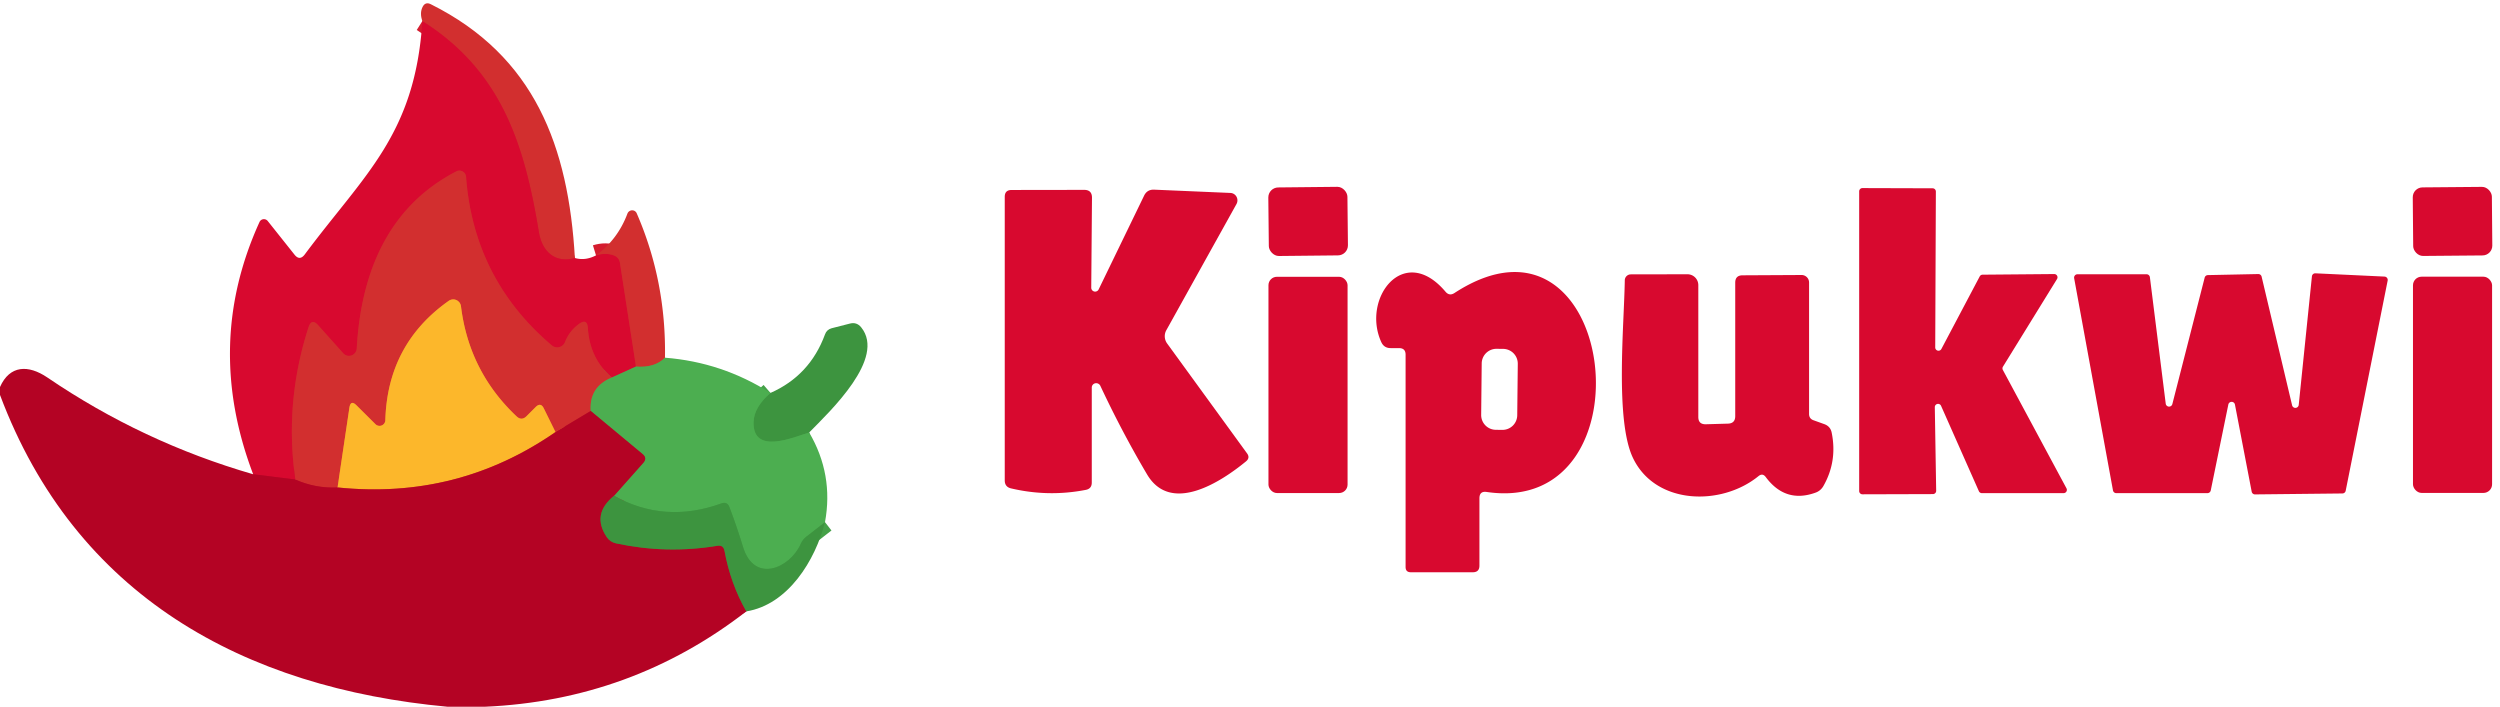 <?xml version="1.0" encoding="UTF-8" standalone="no"?>
<!DOCTYPE svg PUBLIC "-//W3C//DTD SVG 1.1//EN" "http://www.w3.org/Graphics/SVG/1.1/DTD/svg11.dtd">
<svg xmlns="http://www.w3.org/2000/svg" version="1.1" viewBox="0 0 237 67">
<g stroke-width="2.00" fill="none" stroke-linecap="butt">
<path stroke="#d51c2f" vector-effect="non-scaling-stroke" d="
  M 54.50 24.46
  C 52.64 24.98 51.40 23.87 51.09 22.02
  C 49.72 13.68 47.55 6.75 40.04 2.00"
/>
<path stroke="#d51c2f" vector-effect="non-scaling-stroke" d="
  M 56.50 24.21
  Q 57.42 23.93 58.18 24.21
  Q 58.68 24.39 58.77 24.92
  L 60.29 34.75"
/>
<path stroke="#925c40" vector-effect="non-scaling-stroke" d="
  M 60.29 34.75
  L 58.00 35.79"
/>
<path stroke="#d51c2f" vector-effect="non-scaling-stroke" d="
  M 58.00 35.79
  Q 55.91 33.99 55.73 31.10
  Q 55.67 30.16 54.90 30.70
  Q 53.98 31.36 53.56 32.43
  A 0.79 0.79 0.0 0 1 52.31 32.74
  Q 44.91 26.47 44.18 16.75
  A 0.63 0.63 0.0 0 0 43.27 16.24
  C 36.79 19.59 34.22 25.86 33.82 33.03
  A 0.74 0.73 -64.5 0 1 32.54 33.49
  L 30.16 30.83
  Q 29.54 30.14 29.25 31.02
  Q 26.95 38.12 28.00 45.46"
/>
<path stroke="#c6062a" vector-effect="non-scaling-stroke" d="
  M 28.00 45.46
  L 24.00 44.96"
/>
<path stroke="#8f6f40" vector-effect="non-scaling-stroke" d="
  M 58.00 35.79
  Q 55.84 36.68 56.00 38.96"
/>
<path stroke="#c3192a" vector-effect="non-scaling-stroke" d="
  M 56.00 38.96
  L 52.66 40.96"
/>
<path stroke="#e7732d" vector-effect="non-scaling-stroke" d="
  M 52.66 40.96
  L 51.55 38.71
  Q 51.26 38.12 50.79 38.58
  L 49.92 39.45
  Q 49.45 39.92 48.97 39.47
  Q 44.46 35.22 43.70 29.03
  A 0.74 0.74 0.0 0 0 42.54 28.52
  Q 36.74 32.61 36.53 39.83
  A 0.55 0.55 0.0 0 1 35.59 40.21
  L 33.81 38.44
  Q 33.24 37.86 33.12 38.67
  L 32.00 46.21"
/>
<path stroke="#c3192a" vector-effect="non-scaling-stroke" d="
  M 32.00 46.21
  Q 29.91 46.31 28.00 45.46"
/>
<path stroke="#8f6f40" vector-effect="non-scaling-stroke" d="
  M 63.04 33.91
  Q 62.06 34.89 60.29 34.75"
/>
<path stroke="#d85d28" vector-effect="non-scaling-stroke" d="
  M 52.66 40.96
  Q 43.38 47.39 32.00 46.21"
/>
<path stroke="#45a148" vector-effect="non-scaling-stroke" d="
  M 76.71 41.00
  C 75.31 41.41 71.33 43.20 71.44 39.99
  Q 71.49 38.59 73.04 37.25"
/>
<path stroke="#45a148" vector-effect="non-scaling-stroke" d="
  M 78.21 49.50
  L 76.46 50.86
  Q 76.09 51.14 75.91 51.56
  C 74.88 53.88 71.50 55.34 70.44 51.85
  Q 69.88 50.00 69.15 48.07
  Q 68.94 47.53 68.40 47.72
  Q 63.01 49.67 58.21 47.00"
/>
<path stroke="#80593a" vector-effect="non-scaling-stroke" d="
  M 58.21 47.00
  L 60.98 43.88
  Q 61.38 43.43 60.92 43.05
  L 56.00 38.96"
/>
<path stroke="#794c32" vector-effect="non-scaling-stroke" d="
  M 58.21 47.00
  Q 56.06 48.75 57.52 50.92
  Q 57.84 51.39 58.40 51.51
  Q 63.18 52.54 68.01 51.74
  Q 68.57 51.65 68.68 52.21
  Q 69.25 55.33 70.75 57.96"
/>
</g>
<path fill="#d22f2f" d="
  M 54.50 24.46
  C 52.64 24.98 51.40 23.87 51.09 22.02
  C 49.72 13.68 47.55 6.75 40.04 2.00
  Q 39.77 1.24 40.06 0.66
  Q 40.32 0.14 40.84 0.40
  C 50.70 5.32 53.89 13.90 54.50 24.46
  Z"
/>
<path fill="#d8092f" d="
  M 40.04 2.00
  C 47.55 6.75 49.72 13.68 51.09 22.02
  C 51.40 23.87 52.64 24.98 54.50 24.46
  Q 55.49 24.74 56.50 24.21
  Q 57.42 23.93 58.18 24.21
  Q 58.68 24.39 58.77 24.92
  L 60.29 34.75
  L 58.00 35.79
  Q 55.91 33.99 55.73 31.10
  Q 55.67 30.16 54.90 30.70
  Q 53.98 31.36 53.56 32.43
  A 0.79 0.79 0.0 0 1 52.31 32.74
  Q 44.91 26.47 44.18 16.75
  A 0.63 0.63 0.0 0 0 43.27 16.24
  C 36.79 19.59 34.22 25.86 33.82 33.03
  A 0.74 0.73 -64.5 0 1 32.54 33.49
  L 30.16 30.83
  Q 29.54 30.14 29.25 31.02
  Q 26.95 38.12 28.00 45.46
  L 24.00 44.96
  Q 19.32 32.65 24.60 21.05
  A 0.46 0.46 0.0 0 1 25.38 20.95
  L 27.91 24.13
  Q 28.41 24.77 28.90 24.11
  C 34.54 16.53 39.35 12.78 40.04 2.00
  Z"
/>
<path fill="#d22f2f" d="
  M 58.00 35.79
  Q 55.84 36.68 56.00 38.96
  L 52.66 40.96
  L 51.55 38.71
  Q 51.26 38.12 50.79 38.58
  L 49.92 39.45
  Q 49.45 39.92 48.97 39.47
  Q 44.46 35.22 43.70 29.03
  A 0.74 0.74 0.0 0 0 42.54 28.52
  Q 36.74 32.61 36.53 39.83
  A 0.55 0.55 0.0 0 1 35.59 40.21
  L 33.81 38.44
  Q 33.24 37.86 33.12 38.67
  L 32.00 46.21
  Q 29.91 46.31 28.00 45.46
  Q 26.95 38.12 29.25 31.02
  Q 29.54 30.14 30.16 30.83
  L 32.54 33.49
  A 0.74 0.73 -64.5 0 0 33.82 33.03
  C 34.22 25.86 36.79 19.59 43.27 16.24
  A 0.63 0.63 0.0 0 1 44.18 16.75
  Q 44.91 26.47 52.31 32.74
  A 0.79 0.79 0.0 0 0 53.56 32.43
  Q 53.98 31.36 54.90 30.70
  Q 55.67 30.16 55.73 31.10
  Q 55.91 33.99 58.00 35.79
  Z"
/>
<rect fill="#d8092f" x="-3.75" y="-3.25" transform="translate(124.01,20.99) rotate(-0.6)" width="7.50" height="6.50" rx="0.95"/>
<path fill="#d8092f" d="
  M 187.95 26.04
  L 194.73 25.98
  A 0.31 0.31 0.0 0 1 195.00 26.46
  L 189.88 34.76
  A 0.31 0.31 0.0 0 0 189.87 35.07
  L 195.90 46.29
  A 0.31 0.31 0.0 0 1 195.62 46.75
  L 187.88 46.75
  A 0.31 0.31 0.0 0 1 187.60 46.57
  L 184.02 38.49
  A 0.31 0.31 0.0 0 0 183.42 38.62
  L 183.55 46.53
  A 0.31 0.31 0.0 0 1 183.24 46.84
  L 176.56 46.86
  A 0.31 0.31 0.0 0 1 176.25 46.55
  L 176.25 18.14
  A 0.31 0.31 0.0 0 1 176.56 17.83
  L 183.21 17.85
  A 0.31 0.31 0.0 0 1 183.52 18.16
  L 183.46 32.92
  A 0.31 0.31 0.0 0 0 184.05 33.07
  L 187.68 26.20
  A 0.31 0.31 0.0 0 1 187.95 26.04
  Z"
/>
<rect fill="#d8092f" x="-3.75" y="-3.25" transform="translate(232.50,20.99) rotate(-0.5)" width="7.50" height="6.50" rx="0.93"/>
<path fill="#d8092f" d="
  M 103.50 36.75
  L 103.50 45.75
  Q 103.50 46.33 102.93 46.44
  Q 99.39 47.13 95.85 46.30
  Q 95.25 46.16 95.25 45.54
  L 95.25 18.66
  Q 95.25 18.01 95.90 18.01
  L 102.76 18.00
  Q 103.53 17.99 103.52 18.76
  L 103.45 27.26
  A 0.37 0.37 0.0 0 0 104.16 27.42
  L 108.46 18.55
  Q 108.75 17.95 109.42 17.98
  L 116.63 18.29
  A 0.71 0.70 -74.4 0 1 117.22 19.34
  L 110.57 31.30
  A 1.17 1.17 0.0 0 0 110.65 32.57
  L 118.22 42.98
  Q 118.53 43.40 118.12 43.74
  C 115.76 45.68 111.00 48.79 108.74 44.97
  Q 106.34 40.91 104.31 36.57
  A 0.43 0.42 32.4 0 0 103.50 36.75
  Z"
/>
<path fill="#d22f2f" d="
  M 63.04 33.91
  Q 62.06 34.89 60.29 34.75
  L 58.77 24.92
  Q 58.68 24.39 58.18 24.21
  Q 57.42 23.93 56.50 24.21
  Q 58.57 22.69 59.48 20.25
  A 0.48 0.47 -46.8 0 1 60.36 20.22
  Q 63.16 26.65 63.04 33.91
  Z"
/>
<path fill="#d8092f" d="
  M 130.95 32.44
  C 129.05 28.30 133.08 22.98 137.03 27.65
  Q 137.40 28.09 137.88 27.78
  C 153.27 17.75 156.88 48.98 140.95 46.64
  Q 140.25 46.53 140.25 47.24
  L 140.25 53.62
  Q 140.25 54.25 139.62 54.25
  L 133.75 54.25
  Q 133.25 54.25 133.25 53.75
  L 133.25 33.62
  Q 133.25 33.00 132.62 33.00
  L 131.83 33.00
  Q 131.21 33.00 130.95 32.44
  Z
  M 143.886 34.488
  A 1.40 1.40 0.0 0 0 142.5 33.074
  L 141.88 33.067
  A 1.40 1.40 0.0 0 0 140.466 34.452
  L 140.415 39.332
  A 1.40 1.40 0.0 0 0 141.8 40.746
  L 142.42 40.753
  A 1.40 1.40 0.0 0 0 143.834 39.368
  L 143.886 34.488
  Z"
/>
<path fill="#d8092f" d="
  M 171.92 39.84
  L 172.95 40.21
  Q 173.52 40.42 173.64 41.00
  Q 174.20 43.73 172.85 46.09
  Q 172.59 46.53 172.12 46.70
  Q 169.26 47.74 167.39 45.22
  Q 167.09 44.82 166.70 45.14
  C 163.16 48.02 156.90 47.87 154.79 43.38
  C 153.10 39.79 153.97 30.76 154.03 26.57
  A 0.57 0.57 0.0 0 1 154.60 26.01
  L 159.96 26.00
  A 1.03 1.03 0.0 0 1 161.00 27.02
  L 161.00 39.53
  Q 161.00 40.24 161.72 40.22
  L 163.81 40.16
  Q 164.50 40.14 164.50 39.45
  L 164.50 26.80
  Q 164.50 26.10 165.20 26.10
  L 170.78 26.07
  A 0.71 0.71 0.0 0 1 171.50 26.78
  L 171.50 39.24
  Q 171.50 39.69 171.92 39.84
  Z"
/>
<path fill="#d8092f" d="
  M 205.94 38.30
  L 209.00 26.33
  A 0.32 0.32 0.0 0 1 209.30 26.08
  L 214.08 25.98
  A 0.32 0.32 0.0 0 1 214.40 26.22
  L 217.29 38.42
  A 0.32 0.32 0.0 0 0 217.92 38.38
  L 219.17 26.20
  A 0.32 0.32 0.0 0 1 219.50 25.91
  L 226.05 26.22
  A 0.32 0.32 0.0 0 1 226.35 26.60
  L 222.37 46.53
  A 0.32 0.32 0.0 0 1 222.06 46.78
  L 213.78 46.87
  A 0.32 0.32 0.0 0 1 213.46 46.61
  L 211.87 38.34
  A 0.32 0.32 0.0 0 0 211.25 38.33
  L 209.58 46.49
  A 0.32 0.32 0.0 0 1 209.27 46.75
  L 200.63 46.75
  A 0.32 0.32 0.0 0 1 200.31 46.49
  L 196.63 26.38
  A 0.32 0.32 0.0 0 1 196.94 26.00
  L 203.49 26.00
  A 0.32 0.32 0.0 0 1 203.81 26.28
  L 205.31 38.26
  A 0.32 0.32 0.0 0 0 205.94 38.30
  Z"
/>
<rect fill="#d8092f" x="120.25" y="26.24" width="7.50" height="20.50" rx="0.80"/>
<rect fill="#d8092f" x="228.75" y="26.23" width="7.50" height="20.50" rx="0.82"/>
<path fill="#fcb72b" d="
  M 52.66 40.96
  Q 43.38 47.39 32.00 46.21
  L 33.12 38.67
  Q 33.24 37.86 33.81 38.44
  L 35.59 40.21
  A 0.55 0.55 0.0 0 0 36.53 39.83
  Q 36.74 32.61 42.54 28.52
  A 0.74 0.74 0.0 0 1 43.70 29.03
  Q 44.46 35.22 48.97 39.47
  Q 49.45 39.92 49.92 39.45
  L 50.79 38.58
  Q 51.26 38.12 51.55 38.71
  L 52.66 40.96
  Z"
/>
<path fill="#3d943f" d="
  M 76.71 41.00
  C 75.31 41.41 71.33 43.20 71.44 39.99
  Q 71.49 38.59 73.04 37.25
  Q 76.78 35.60 78.21 31.70
  Q 78.37 31.25 78.83 31.12
  L 80.55 30.68
  Q 81.21 30.50 81.64 31.03
  C 84.01 33.96 78.72 38.96 76.71 41.00
  Z"
/>
<path fill="#4cae50" d="
  M 63.04 33.91
  Q 68.44 34.33 73.04 37.25
  Q 71.49 38.59 71.44 39.99
  C 71.33 43.20 75.31 41.41 76.71 41.00
  Q 79.04 44.97 78.21 49.50
  L 76.46 50.86
  Q 76.09 51.14 75.91 51.56
  C 74.88 53.88 71.50 55.34 70.44 51.85
  Q 69.88 50.00 69.15 48.07
  Q 68.94 47.53 68.40 47.72
  Q 63.01 49.67 58.21 47.00
  L 60.98 43.88
  Q 61.38 43.43 60.92 43.05
  L 56.00 38.96
  Q 55.84 36.68 58.00 35.79
  L 60.29 34.75
  Q 62.06 34.89 63.04 33.91
  Z"
/>
<path fill="#b40324" d="
  M 24.00 44.96
  L 28.00 45.46
  Q 29.91 46.31 32.00 46.21
  Q 43.38 47.39 52.66 40.96
  L 56.00 38.96
  L 60.92 43.05
  Q 61.38 43.43 60.98 43.88
  L 58.21 47.00
  Q 56.06 48.75 57.52 50.92
  Q 57.84 51.39 58.40 51.51
  Q 63.18 52.54 68.01 51.74
  Q 68.57 51.65 68.68 52.21
  Q 69.25 55.33 70.75 57.96
  Q 59.85 66.40 45.94 67.00
  L 42.44 67.00
  C 23.10 65.22 7.15 56.49 0.00 37.44
  L 0.00 36.69
  C 0.93 34.60 2.69 34.57 4.48 35.78
  Q 13.50 41.92 24.00 44.96
  Z"
/>
<path fill="#3d943f" d="
  M 58.21 47.00
  Q 63.01 49.67 68.40 47.72
  Q 68.94 47.53 69.15 48.07
  Q 69.88 50.00 70.44 51.85
  C 71.50 55.34 74.88 53.88 75.91 51.56
  Q 76.09 51.14 76.46 50.86
  L 78.21 49.50
  C 77.29 53.11 74.72 57.32 70.75 57.96
  Q 69.25 55.33 68.68 52.21
  Q 68.57 51.65 68.01 51.74
  Q 63.18 52.54 58.40 51.51
  Q 57.84 51.39 57.52 50.92
  Q 56.06 48.75 58.21 47.00
  Z"
/>
</svg>
